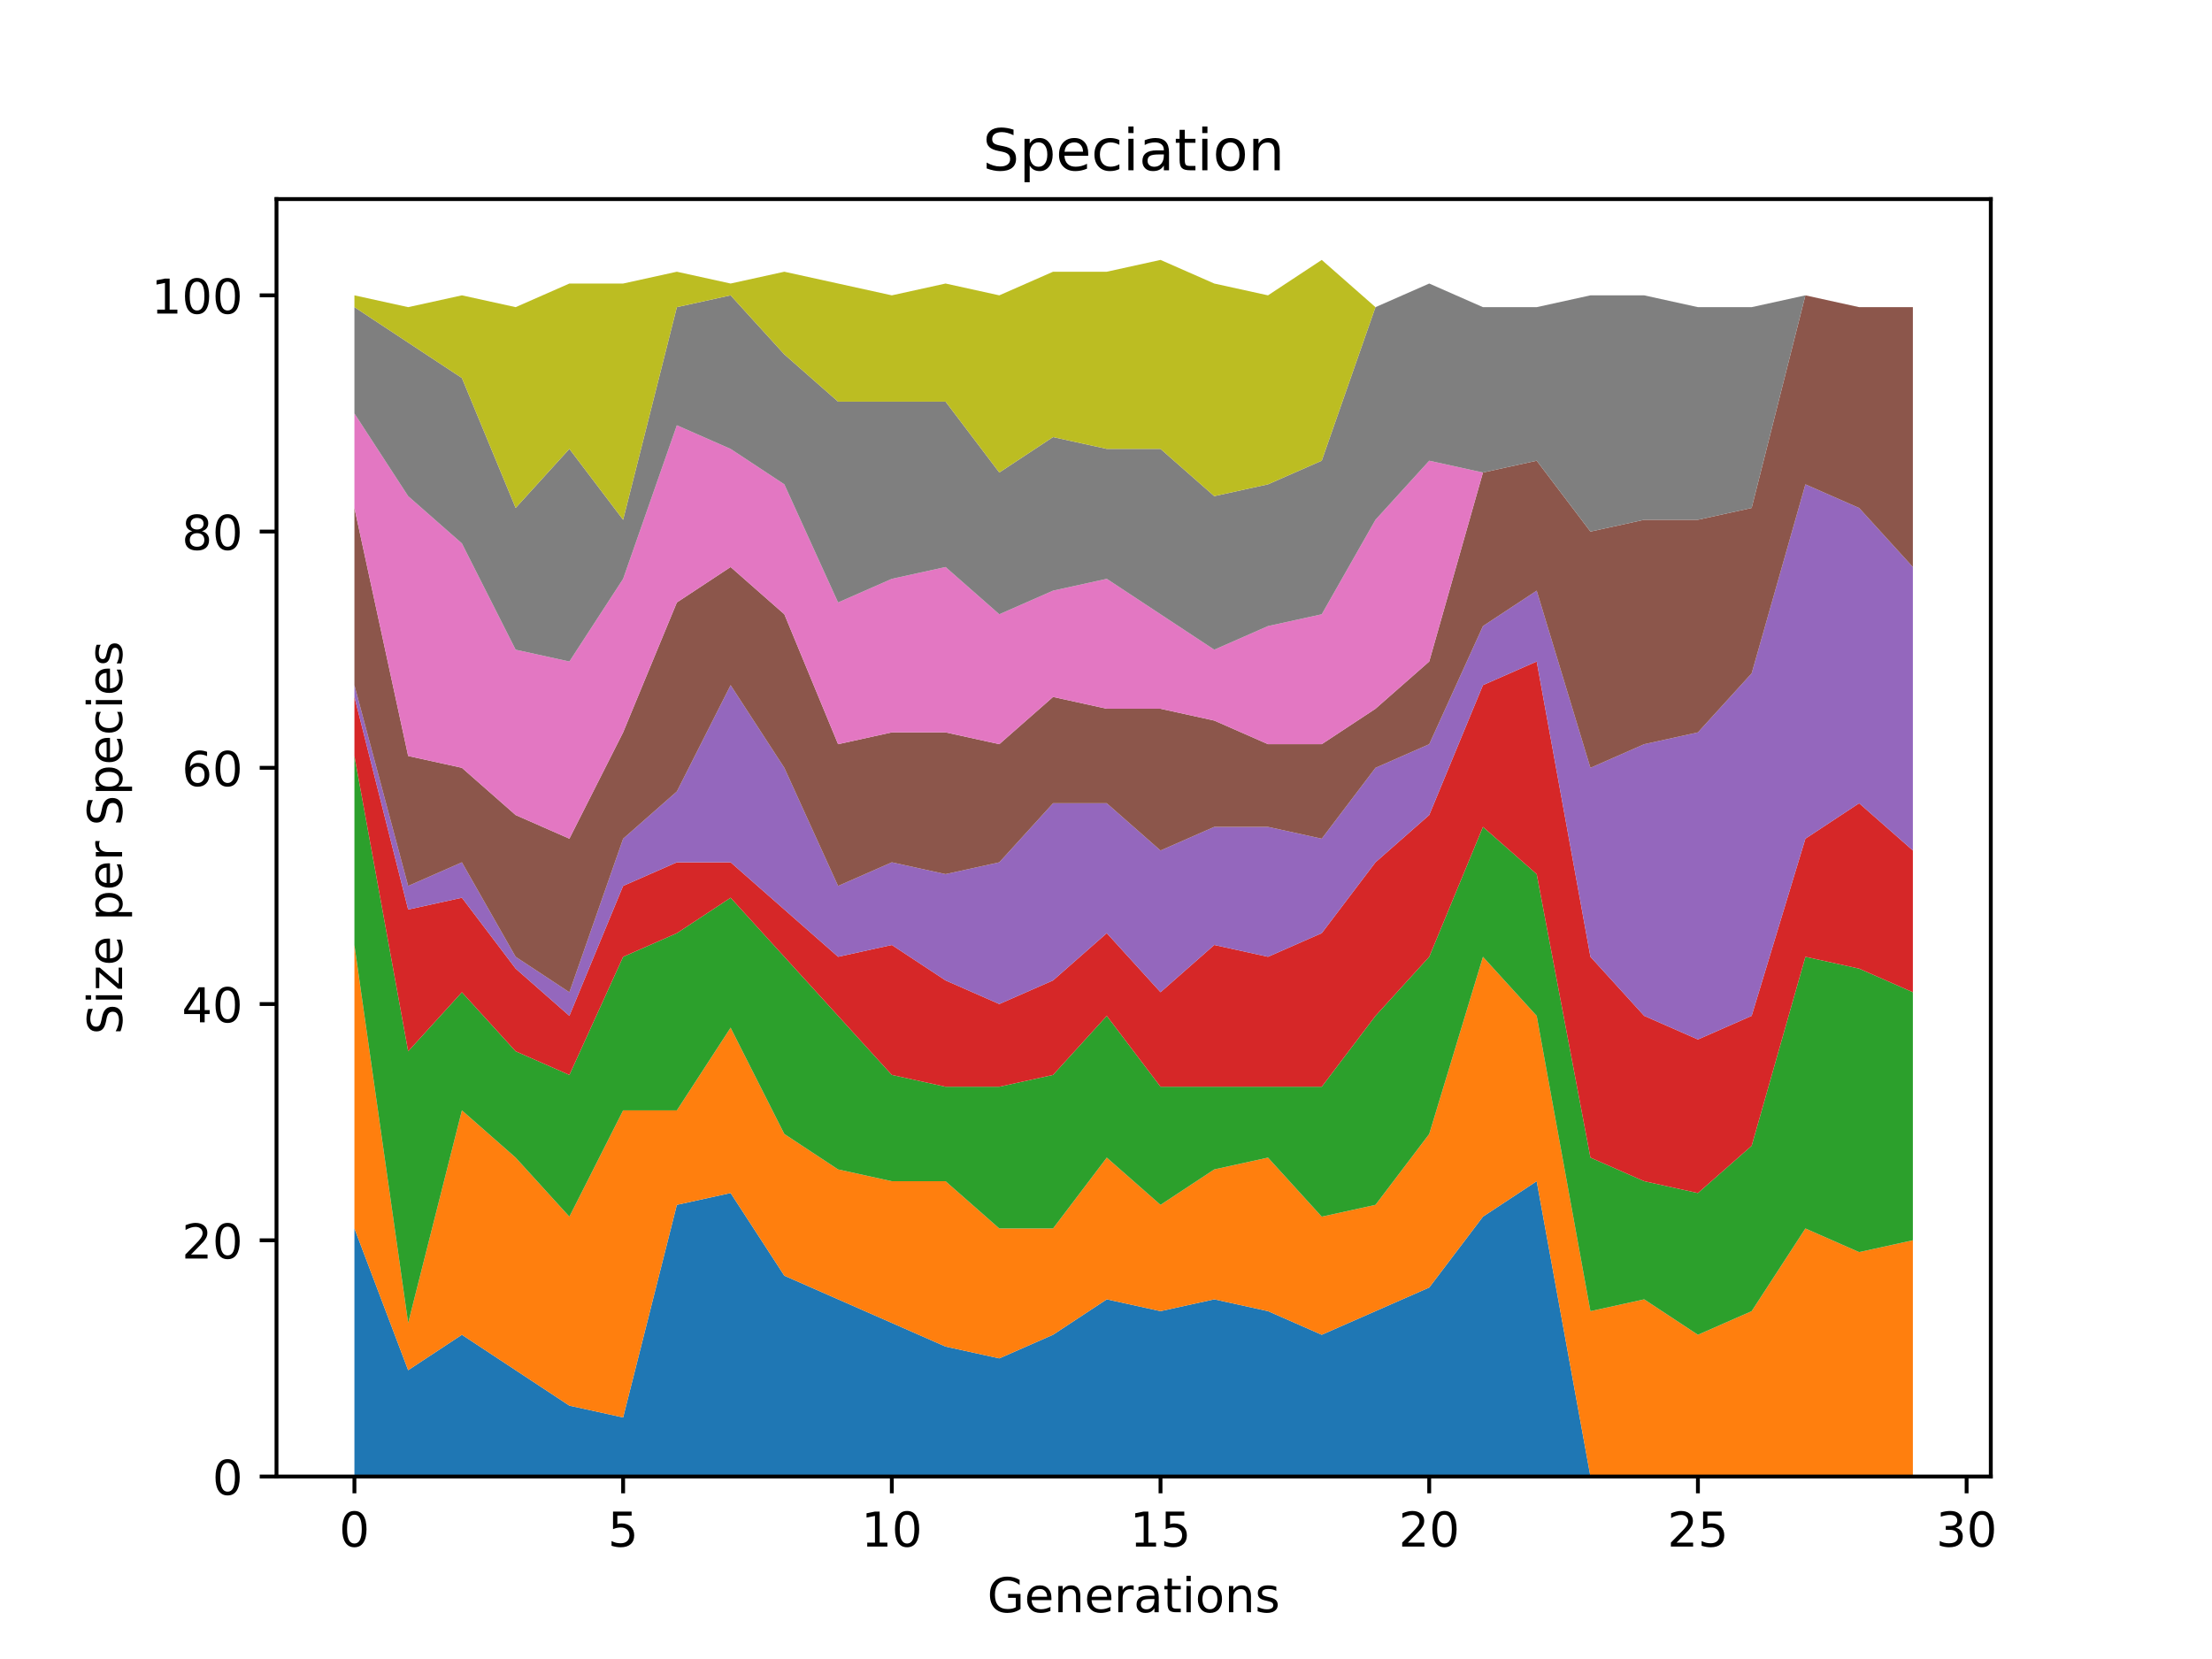 <?xml version="1.0" encoding="utf-8" standalone="no"?>
<!DOCTYPE svg PUBLIC "-//W3C//DTD SVG 1.1//EN"
  "http://www.w3.org/Graphics/SVG/1.1/DTD/svg11.dtd">
<!-- Created with matplotlib (https://matplotlib.org/) -->
<svg height="345.6pt" version="1.1" viewBox="0 0 460.8 345.6" width="460.8pt" xmlns="http://www.w3.org/2000/svg" xmlns:xlink="http://www.w3.org/1999/xlink">
 <defs>
  <style type="text/css">*{stroke-linecap:butt;stroke-linejoin:round;}</style>
 </defs>
 <g id="figure_1">
  <g id="patch_1">
   <path d="M 0 345.6 
L 460.8 345.6 
L 460.8 0 
L 0 0 
z
" style="fill:#ffffff;"/>
  </g>
  <g id="axes_1">
   <g id="patch_2">
    <path d="M 57.6 307.584 
L 414.72 307.584 
L 414.72 41.472 
L 57.6 41.472 
z
" style="fill:#ffffff;"/>
   </g>
   <g id="PolyCollection_1">
    <path clip-path="url(#p37dbf4e273)" d="M 73.833 255.912 
L 73.833 307.584 
L 85.028 307.584 
L 96.223 307.584 
L 107.418 307.584 
L 118.613 307.584 
L 129.808 307.584 
L 141.003 307.584 
L 152.198 307.584 
L 163.393 307.584 
L 174.588 307.584 
L 185.783 307.584 
L 196.978 307.584 
L 208.173 307.584 
L 219.368 307.584 
L 230.563 307.584 
L 241.757 307.584 
L 252.952 307.584 
L 264.147 307.584 
L 275.342 307.584 
L 286.537 307.584 
L 297.732 307.584 
L 308.927 307.584 
L 320.122 307.584 
L 331.317 307.584 
L 342.512 307.584 
L 353.707 307.584 
L 364.902 307.584 
L 376.097 307.584 
L 387.292 307.584 
L 398.487 307.584 
L 398.487 307.584 
L 398.487 307.584 
L 387.292 307.584 
L 376.097 307.584 
L 364.902 307.584 
L 353.707 307.584 
L 342.512 307.584 
L 331.317 307.584 
L 320.122 246.069 
L 308.927 253.451 
L 297.732 268.215 
L 286.537 273.136 
L 275.342 278.057 
L 264.147 273.136 
L 252.952 270.675 
L 241.757 273.136 
L 230.563 270.675 
L 219.368 278.057 
L 208.173 282.978 
L 196.978 280.518 
L 185.783 275.596 
L 174.588 270.675 
L 163.393 265.754 
L 152.198 248.53 
L 141.003 250.991 
L 129.808 295.281 
L 118.613 292.821 
L 107.418 285.439 
L 96.223 278.057 
L 85.028 285.439 
L 73.833 255.912 
z
" style="fill:#1f77b4;"/>
   </g>
   <g id="PolyCollection_2">
    <path clip-path="url(#p37dbf4e273)" d="M 73.833 196.858 
L 73.833 255.912 
L 85.028 285.439 
L 96.223 278.057 
L 107.418 285.439 
L 118.613 292.821 
L 129.808 295.281 
L 141.003 250.991 
L 152.198 248.53 
L 163.393 265.754 
L 174.588 270.675 
L 185.783 275.596 
L 196.978 280.518 
L 208.173 282.978 
L 219.368 278.057 
L 230.563 270.675 
L 241.757 273.136 
L 252.952 270.675 
L 264.147 273.136 
L 275.342 278.057 
L 286.537 273.136 
L 297.732 268.215 
L 308.927 253.451 
L 320.122 246.069 
L 331.317 307.584 
L 342.512 307.584 
L 353.707 307.584 
L 364.902 307.584 
L 376.097 307.584 
L 387.292 307.584 
L 398.487 307.584 
L 398.487 258.372 
L 398.487 258.372 
L 387.292 260.833 
L 376.097 255.912 
L 364.902 273.136 
L 353.707 278.057 
L 342.512 270.675 
L 331.317 273.136 
L 320.122 211.621 
L 308.927 199.318 
L 297.732 236.227 
L 286.537 250.991 
L 275.342 253.451 
L 264.147 241.148 
L 252.952 243.609 
L 241.757 250.991 
L 230.563 241.148 
L 219.368 255.912 
L 208.173 255.912 
L 196.978 246.069 
L 185.783 246.069 
L 174.588 243.609 
L 163.393 236.227 
L 152.198 214.082 
L 141.003 231.306 
L 129.808 231.306 
L 118.613 253.451 
L 107.418 241.148 
L 96.223 231.306 
L 85.028 275.596 
L 73.833 196.858 
z
" style="fill:#ff7f0e;"/>
   </g>
   <g id="PolyCollection_3">
    <path clip-path="url(#p37dbf4e273)" d="M 73.833 157.488 
L 73.833 196.858 
L 85.028 275.596 
L 96.223 231.306 
L 107.418 241.148 
L 118.613 253.451 
L 129.808 231.306 
L 141.003 231.306 
L 152.198 214.082 
L 163.393 236.227 
L 174.588 243.609 
L 185.783 246.069 
L 196.978 246.069 
L 208.173 255.912 
L 219.368 255.912 
L 230.563 241.148 
L 241.757 250.991 
L 252.952 243.609 
L 264.147 241.148 
L 275.342 253.451 
L 286.537 250.991 
L 297.732 236.227 
L 308.927 199.318 
L 320.122 211.621 
L 331.317 273.136 
L 342.512 270.675 
L 353.707 278.057 
L 364.902 273.136 
L 376.097 255.912 
L 387.292 260.833 
L 398.487 258.372 
L 398.487 206.7 
L 398.487 206.7 
L 387.292 201.779 
L 376.097 199.318 
L 364.902 238.688 
L 353.707 248.53 
L 342.512 246.069 
L 331.317 241.148 
L 320.122 182.094 
L 308.927 172.252 
L 297.732 199.318 
L 286.537 211.621 
L 275.342 226.385 
L 264.147 226.385 
L 252.952 226.385 
L 241.757 226.385 
L 230.563 211.621 
L 219.368 223.924 
L 208.173 226.385 
L 196.978 226.385 
L 185.783 223.924 
L 174.588 211.621 
L 163.393 199.318 
L 152.198 187.015 
L 141.003 194.397 
L 129.808 199.318 
L 118.613 223.924 
L 107.418 219.003 
L 96.223 206.7 
L 85.028 219.003 
L 73.833 157.488 
z
" style="fill:#2ca02c;"/>
   </g>
   <g id="PolyCollection_4">
    <path clip-path="url(#p37dbf4e273)" d="M 73.833 145.186 
L 73.833 157.488 
L 85.028 219.003 
L 96.223 206.7 
L 107.418 219.003 
L 118.613 223.924 
L 129.808 199.318 
L 141.003 194.397 
L 152.198 187.015 
L 163.393 199.318 
L 174.588 211.621 
L 185.783 223.924 
L 196.978 226.385 
L 208.173 226.385 
L 219.368 223.924 
L 230.563 211.621 
L 241.757 226.385 
L 252.952 226.385 
L 264.147 226.385 
L 275.342 226.385 
L 286.537 211.621 
L 297.732 199.318 
L 308.927 172.252 
L 320.122 182.094 
L 331.317 241.148 
L 342.512 246.069 
L 353.707 248.53 
L 364.902 238.688 
L 376.097 199.318 
L 387.292 201.779 
L 398.487 206.7 
L 398.487 177.173 
L 398.487 177.173 
L 387.292 167.331 
L 376.097 174.713 
L 364.902 211.621 
L 353.707 216.542 
L 342.512 211.621 
L 331.317 199.318 
L 320.122 137.804 
L 308.927 142.725 
L 297.732 169.791 
L 286.537 179.634 
L 275.342 194.397 
L 264.147 199.318 
L 252.952 196.858 
L 241.757 206.7 
L 230.563 194.397 
L 219.368 204.24 
L 208.173 209.161 
L 196.978 204.24 
L 185.783 196.858 
L 174.588 199.318 
L 163.393 189.476 
L 152.198 179.634 
L 141.003 179.634 
L 129.808 184.555 
L 118.613 211.621 
L 107.418 201.779 
L 96.223 187.015 
L 85.028 189.476 
L 73.833 145.186 
z
" style="fill:#d62728;"/>
   </g>
   <g id="PolyCollection_5">
    <path clip-path="url(#p37dbf4e273)" d="M 73.833 142.725 
L 73.833 145.186 
L 85.028 189.476 
L 96.223 187.015 
L 107.418 201.779 
L 118.613 211.621 
L 129.808 184.555 
L 141.003 179.634 
L 152.198 179.634 
L 163.393 189.476 
L 174.588 199.318 
L 185.783 196.858 
L 196.978 204.24 
L 208.173 209.161 
L 219.368 204.24 
L 230.563 194.397 
L 241.757 206.7 
L 252.952 196.858 
L 264.147 199.318 
L 275.342 194.397 
L 286.537 179.634 
L 297.732 169.791 
L 308.927 142.725 
L 320.122 137.804 
L 331.317 199.318 
L 342.512 211.621 
L 353.707 216.542 
L 364.902 211.621 
L 376.097 174.713 
L 387.292 167.331 
L 398.487 177.173 
L 398.487 118.119 
L 398.487 118.119 
L 387.292 105.816 
L 376.097 100.895 
L 364.902 140.264 
L 353.707 152.567 
L 342.512 155.028 
L 331.317 159.949 
L 320.122 123.04 
L 308.927 130.422 
L 297.732 155.028 
L 286.537 159.949 
L 275.342 174.713 
L 264.147 172.252 
L 252.952 172.252 
L 241.757 177.173 
L 230.563 167.331 
L 219.368 167.331 
L 208.173 179.634 
L 196.978 182.094 
L 185.783 179.634 
L 174.588 184.555 
L 163.393 159.949 
L 152.198 142.725 
L 141.003 164.87 
L 129.808 174.713 
L 118.613 206.7 
L 107.418 199.318 
L 96.223 179.634 
L 85.028 184.555 
L 73.833 142.725 
z
" style="fill:#9467bd;"/>
   </g>
   <g id="PolyCollection_6">
    <path clip-path="url(#p37dbf4e273)" d="M 73.833 105.816 
L 73.833 142.725 
L 85.028 184.555 
L 96.223 179.634 
L 107.418 199.318 
L 118.613 206.7 
L 129.808 174.713 
L 141.003 164.87 
L 152.198 142.725 
L 163.393 159.949 
L 174.588 184.555 
L 185.783 179.634 
L 196.978 182.094 
L 208.173 179.634 
L 219.368 167.331 
L 230.563 167.331 
L 241.757 177.173 
L 252.952 172.252 
L 264.147 172.252 
L 275.342 174.713 
L 286.537 159.949 
L 297.732 155.028 
L 308.927 130.422 
L 320.122 123.04 
L 331.317 159.949 
L 342.512 155.028 
L 353.707 152.567 
L 364.902 140.264 
L 376.097 100.895 
L 387.292 105.816 
L 398.487 118.119 
L 398.487 63.986 
L 398.487 63.986 
L 387.292 63.986 
L 376.097 61.526 
L 364.902 105.816 
L 353.707 108.277 
L 342.512 108.277 
L 331.317 110.737 
L 320.122 95.974 
L 308.927 98.434 
L 297.732 137.804 
L 286.537 147.646 
L 275.342 155.028 
L 264.147 155.028 
L 252.952 150.107 
L 241.757 147.646 
L 230.563 147.646 
L 219.368 145.186 
L 208.173 155.028 
L 196.978 152.567 
L 185.783 152.567 
L 174.588 155.028 
L 163.393 127.961 
L 152.198 118.119 
L 141.003 125.501 
L 129.808 152.567 
L 118.613 174.713 
L 107.418 169.791 
L 96.223 159.949 
L 85.028 157.488 
L 73.833 105.816 
z
" style="fill:#8c564b;"/>
   </g>
   <g id="PolyCollection_7">
    <path clip-path="url(#p37dbf4e273)" d="M 73.833 86.132 
L 73.833 105.816 
L 85.028 157.488 
L 96.223 159.949 
L 107.418 169.791 
L 118.613 174.713 
L 129.808 152.567 
L 141.003 125.501 
L 152.198 118.119 
L 163.393 127.961 
L 174.588 155.028 
L 185.783 152.567 
L 196.978 152.567 
L 208.173 155.028 
L 219.368 145.186 
L 230.563 147.646 
L 241.757 147.646 
L 252.952 150.107 
L 264.147 155.028 
L 275.342 155.028 
L 286.537 147.646 
L 297.732 137.804 
L 308.927 98.434 
L 320.122 95.974 
L 331.317 110.737 
L 342.512 108.277 
L 353.707 108.277 
L 364.902 105.816 
L 376.097 61.526 
L 387.292 63.986 
L 398.487 63.986 
L 398.487 63.986 
L 398.487 63.986 
L 387.292 63.986 
L 376.097 61.526 
L 364.902 105.816 
L 353.707 108.277 
L 342.512 108.277 
L 331.317 110.737 
L 320.122 95.974 
L 308.927 98.434 
L 297.732 95.974 
L 286.537 108.277 
L 275.342 127.961 
L 264.147 130.422 
L 252.952 135.343 
L 241.757 127.961 
L 230.563 120.58 
L 219.368 123.04 
L 208.173 127.961 
L 196.978 118.119 
L 185.783 120.58 
L 174.588 125.501 
L 163.393 100.895 
L 152.198 93.513 
L 141.003 88.592 
L 129.808 120.58 
L 118.613 137.804 
L 107.418 135.343 
L 96.223 113.198 
L 85.028 103.356 
L 73.833 86.132 
z
" style="fill:#e377c2;"/>
   </g>
   <g id="PolyCollection_8">
    <path clip-path="url(#p37dbf4e273)" d="M 73.833 63.986 
L 73.833 86.132 
L 85.028 103.356 
L 96.223 113.198 
L 107.418 135.343 
L 118.613 137.804 
L 129.808 120.58 
L 141.003 88.592 
L 152.198 93.513 
L 163.393 100.895 
L 174.588 125.501 
L 185.783 120.58 
L 196.978 118.119 
L 208.173 127.961 
L 219.368 123.04 
L 230.563 120.58 
L 241.757 127.961 
L 252.952 135.343 
L 264.147 130.422 
L 275.342 127.961 
L 286.537 108.277 
L 297.732 95.974 
L 308.927 98.434 
L 320.122 95.974 
L 331.317 110.737 
L 342.512 108.277 
L 353.707 108.277 
L 364.902 105.816 
L 376.097 61.526 
L 387.292 63.986 
L 398.487 63.986 
L 398.487 63.986 
L 398.487 63.986 
L 387.292 63.986 
L 376.097 61.526 
L 364.902 63.986 
L 353.707 63.986 
L 342.512 61.526 
L 331.317 61.526 
L 320.122 63.986 
L 308.927 63.986 
L 297.732 59.065 
L 286.537 63.986 
L 275.342 95.974 
L 264.147 100.895 
L 252.952 103.356 
L 241.757 93.513 
L 230.563 93.513 
L 219.368 91.053 
L 208.173 98.434 
L 196.978 83.671 
L 185.783 83.671 
L 174.588 83.671 
L 163.393 73.829 
L 152.198 61.526 
L 141.003 63.986 
L 129.808 108.277 
L 118.613 93.513 
L 107.418 105.816 
L 96.223 78.75 
L 85.028 71.368 
L 73.833 63.986 
z
" style="fill:#7f7f7f;"/>
   </g>
   <g id="PolyCollection_9">
    <path clip-path="url(#p37dbf4e273)" d="M 73.833 61.526 
L 73.833 63.986 
L 85.028 71.368 
L 96.223 78.75 
L 107.418 105.816 
L 118.613 93.513 
L 129.808 108.277 
L 141.003 63.986 
L 152.198 61.526 
L 163.393 73.829 
L 174.588 83.671 
L 185.783 83.671 
L 196.978 83.671 
L 208.173 98.434 
L 219.368 91.053 
L 230.563 93.513 
L 241.757 93.513 
L 252.952 103.356 
L 264.147 100.895 
L 275.342 95.974 
L 286.537 63.986 
L 297.732 59.065 
L 308.927 63.986 
L 320.122 63.986 
L 331.317 61.526 
L 342.512 61.526 
L 353.707 63.986 
L 364.902 63.986 
L 376.097 61.526 
L 387.292 63.986 
L 398.487 63.986 
L 398.487 63.986 
L 398.487 63.986 
L 387.292 63.986 
L 376.097 61.526 
L 364.902 63.986 
L 353.707 63.986 
L 342.512 61.526 
L 331.317 61.526 
L 320.122 63.986 
L 308.927 63.986 
L 297.732 59.065 
L 286.537 63.986 
L 275.342 54.144 
L 264.147 61.526 
L 252.952 59.065 
L 241.757 54.144 
L 230.563 56.605 
L 219.368 56.605 
L 208.173 61.526 
L 196.978 59.065 
L 185.783 61.526 
L 174.588 59.065 
L 163.393 56.605 
L 152.198 59.065 
L 141.003 56.605 
L 129.808 59.065 
L 118.613 59.065 
L 107.418 63.986 
L 96.223 61.526 
L 85.028 63.986 
L 73.833 61.526 
z
" style="fill:#bcbd22;"/>
   </g>
   <g id="matplotlib.axis_1">
    <g id="xtick_1">
     <g id="line2d_1">
      <defs>
       <path d="M 0 0 
L 0 3.5 
" id="m3b96c572fc" style="stroke:#000000;stroke-width:0.8;"/>
      </defs>
      <g>
       <use style="stroke:#000000;stroke-width:0.8;" x="73.833" xlink:href="#m3b96c572fc" y="307.584"/>
      </g>
     </g>
     <g id="text_1">
      <!-- 0 -->
      <g transform="translate(70.651 322.182)scale(0.1 -0.1)">
       <defs>
        <path d="M 31.781 66.406 
Q 24.172 66.406 20.328 58.906 
Q 16.5 51.422 16.5 36.375 
Q 16.5 21.391 20.328 13.891 
Q 24.172 6.391 31.781 6.391 
Q 39.453 6.391 43.281 13.891 
Q 47.125 21.391 47.125 36.375 
Q 47.125 51.422 43.281 58.906 
Q 39.453 66.406 31.781 66.406 
z
M 31.781 74.219 
Q 44.047 74.219 50.516 64.516 
Q 56.984 54.828 56.984 36.375 
Q 56.984 17.969 50.516 8.266 
Q 44.047 -1.422 31.781 -1.422 
Q 19.531 -1.422 13.062 8.266 
Q 6.594 17.969 6.594 36.375 
Q 6.594 54.828 13.062 64.516 
Q 19.531 74.219 31.781 74.219 
z
" id="DejaVuSans-48"/>
       </defs>
       <use xlink:href="#DejaVuSans-48"/>
      </g>
     </g>
    </g>
    <g id="xtick_2">
     <g id="line2d_2">
      <g>
       <use style="stroke:#000000;stroke-width:0.8;" x="129.808" xlink:href="#m3b96c572fc" y="307.584"/>
      </g>
     </g>
     <g id="text_2">
      <!-- 5 -->
      <g transform="translate(126.626 322.182)scale(0.1 -0.1)">
       <defs>
        <path d="M 10.797 72.906 
L 49.516 72.906 
L 49.516 64.594 
L 19.828 64.594 
L 19.828 46.734 
Q 21.969 47.469 24.109 47.828 
Q 26.266 48.188 28.422 48.188 
Q 40.625 48.188 47.75 41.5 
Q 54.891 34.812 54.891 23.391 
Q 54.891 11.625 47.562 5.094 
Q 40.234 -1.422 26.906 -1.422 
Q 22.312 -1.422 17.547 -0.641 
Q 12.797 0.141 7.719 1.703 
L 7.719 11.625 
Q 12.109 9.234 16.797 8.062 
Q 21.484 6.891 26.703 6.891 
Q 35.156 6.891 40.078 11.328 
Q 45.016 15.766 45.016 23.391 
Q 45.016 31 40.078 35.438 
Q 35.156 39.891 26.703 39.891 
Q 22.75 39.891 18.812 39.016 
Q 14.891 38.141 10.797 36.281 
z
" id="DejaVuSans-53"/>
       </defs>
       <use xlink:href="#DejaVuSans-53"/>
      </g>
     </g>
    </g>
    <g id="xtick_3">
     <g id="line2d_3">
      <g>
       <use style="stroke:#000000;stroke-width:0.8;" x="185.783" xlink:href="#m3b96c572fc" y="307.584"/>
      </g>
     </g>
     <g id="text_3">
      <!-- 10 -->
      <g transform="translate(179.42 322.182)scale(0.1 -0.1)">
       <defs>
        <path d="M 12.406 8.297 
L 28.516 8.297 
L 28.516 63.922 
L 10.984 60.406 
L 10.984 69.391 
L 28.422 72.906 
L 38.281 72.906 
L 38.281 8.297 
L 54.391 8.297 
L 54.391 0 
L 12.406 0 
z
" id="DejaVuSans-49"/>
       </defs>
       <use xlink:href="#DejaVuSans-49"/>
       <use x="63.623" xlink:href="#DejaVuSans-48"/>
      </g>
     </g>
    </g>
    <g id="xtick_4">
     <g id="line2d_4">
      <g>
       <use style="stroke:#000000;stroke-width:0.8;" x="241.757" xlink:href="#m3b96c572fc" y="307.584"/>
      </g>
     </g>
     <g id="text_4">
      <!-- 15 -->
      <g transform="translate(235.395 322.182)scale(0.1 -0.1)">
       <use xlink:href="#DejaVuSans-49"/>
       <use x="63.623" xlink:href="#DejaVuSans-53"/>
      </g>
     </g>
    </g>
    <g id="xtick_5">
     <g id="line2d_5">
      <g>
       <use style="stroke:#000000;stroke-width:0.8;" x="297.732" xlink:href="#m3b96c572fc" y="307.584"/>
      </g>
     </g>
     <g id="text_5">
      <!-- 20 -->
      <g transform="translate(291.37 322.182)scale(0.1 -0.1)">
       <defs>
        <path d="M 19.188 8.297 
L 53.609 8.297 
L 53.609 0 
L 7.328 0 
L 7.328 8.297 
Q 12.938 14.109 22.625 23.891 
Q 32.328 33.688 34.812 36.531 
Q 39.547 41.844 41.422 45.531 
Q 43.312 49.219 43.312 52.781 
Q 43.312 58.594 39.234 62.25 
Q 35.156 65.922 28.609 65.922 
Q 23.969 65.922 18.812 64.312 
Q 13.672 62.703 7.812 59.422 
L 7.812 69.391 
Q 13.766 71.781 18.938 73 
Q 24.125 74.219 28.422 74.219 
Q 39.75 74.219 46.484 68.547 
Q 53.219 62.891 53.219 53.422 
Q 53.219 48.922 51.531 44.891 
Q 49.859 40.875 45.406 35.406 
Q 44.188 33.984 37.641 27.219 
Q 31.109 20.453 19.188 8.297 
z
" id="DejaVuSans-50"/>
       </defs>
       <use xlink:href="#DejaVuSans-50"/>
       <use x="63.623" xlink:href="#DejaVuSans-48"/>
      </g>
     </g>
    </g>
    <g id="xtick_6">
     <g id="line2d_6">
      <g>
       <use style="stroke:#000000;stroke-width:0.8;" x="353.707" xlink:href="#m3b96c572fc" y="307.584"/>
      </g>
     </g>
     <g id="text_6">
      <!-- 25 -->
      <g transform="translate(347.345 322.182)scale(0.1 -0.1)">
       <use xlink:href="#DejaVuSans-50"/>
       <use x="63.623" xlink:href="#DejaVuSans-53"/>
      </g>
     </g>
    </g>
    <g id="xtick_7">
     <g id="line2d_7">
      <g>
       <use style="stroke:#000000;stroke-width:0.8;" x="409.682" xlink:href="#m3b96c572fc" y="307.584"/>
      </g>
     </g>
     <g id="text_7">
      <!-- 30 -->
      <g transform="translate(403.32 322.182)scale(0.1 -0.1)">
       <defs>
        <path d="M 40.578 39.312 
Q 47.656 37.797 51.625 33 
Q 55.609 28.219 55.609 21.188 
Q 55.609 10.406 48.188 4.484 
Q 40.766 -1.422 27.094 -1.422 
Q 22.516 -1.422 17.656 -0.516 
Q 12.797 0.391 7.625 2.203 
L 7.625 11.719 
Q 11.719 9.328 16.594 8.109 
Q 21.484 6.891 26.812 6.891 
Q 36.078 6.891 40.938 10.547 
Q 45.797 14.203 45.797 21.188 
Q 45.797 27.641 41.281 31.266 
Q 36.766 34.906 28.719 34.906 
L 20.219 34.906 
L 20.219 43.016 
L 29.109 43.016 
Q 36.375 43.016 40.234 45.922 
Q 44.094 48.828 44.094 54.297 
Q 44.094 59.906 40.109 62.906 
Q 36.141 65.922 28.719 65.922 
Q 24.656 65.922 20.016 65.031 
Q 15.375 64.156 9.812 62.312 
L 9.812 71.094 
Q 15.438 72.656 20.344 73.438 
Q 25.25 74.219 29.594 74.219 
Q 40.828 74.219 47.359 69.109 
Q 53.906 64.016 53.906 55.328 
Q 53.906 49.266 50.438 45.094 
Q 46.969 40.922 40.578 39.312 
z
" id="DejaVuSans-51"/>
       </defs>
       <use xlink:href="#DejaVuSans-51"/>
       <use x="63.623" xlink:href="#DejaVuSans-48"/>
      </g>
     </g>
    </g>
    <g id="text_8">
     <!-- Generations -->
     <g transform="translate(205.662 335.861)scale(0.1 -0.1)">
      <defs>
       <path d="M 59.516 10.406 
L 59.516 29.984 
L 43.406 29.984 
L 43.406 38.094 
L 69.281 38.094 
L 69.281 6.781 
Q 63.578 2.734 56.688 0.656 
Q 49.812 -1.422 42 -1.422 
Q 24.906 -1.422 15.25 8.562 
Q 5.609 18.562 5.609 36.375 
Q 5.609 54.25 15.25 64.234 
Q 24.906 74.219 42 74.219 
Q 49.125 74.219 55.547 72.453 
Q 61.969 70.703 67.391 67.281 
L 67.391 56.781 
Q 61.922 61.422 55.766 63.766 
Q 49.609 66.109 42.828 66.109 
Q 29.438 66.109 22.719 58.641 
Q 16.016 51.172 16.016 36.375 
Q 16.016 21.625 22.719 14.156 
Q 29.438 6.688 42.828 6.688 
Q 48.047 6.688 52.141 7.594 
Q 56.25 8.5 59.516 10.406 
z
" id="DejaVuSans-71"/>
       <path d="M 56.203 29.594 
L 56.203 25.203 
L 14.891 25.203 
Q 15.484 15.922 20.484 11.062 
Q 25.484 6.203 34.422 6.203 
Q 39.594 6.203 44.453 7.469 
Q 49.312 8.734 54.109 11.281 
L 54.109 2.781 
Q 49.266 0.734 44.188 -0.344 
Q 39.109 -1.422 33.891 -1.422 
Q 20.797 -1.422 13.156 6.188 
Q 5.516 13.812 5.516 26.812 
Q 5.516 40.234 12.766 48.109 
Q 20.016 56 32.328 56 
Q 43.359 56 49.781 48.891 
Q 56.203 41.797 56.203 29.594 
z
M 47.219 32.234 
Q 47.125 39.594 43.094 43.984 
Q 39.062 48.391 32.422 48.391 
Q 24.906 48.391 20.391 44.141 
Q 15.875 39.891 15.188 32.172 
z
" id="DejaVuSans-101"/>
       <path d="M 54.891 33.016 
L 54.891 0 
L 45.906 0 
L 45.906 32.719 
Q 45.906 40.484 42.875 44.328 
Q 39.844 48.188 33.797 48.188 
Q 26.516 48.188 22.312 43.547 
Q 18.109 38.922 18.109 30.906 
L 18.109 0 
L 9.078 0 
L 9.078 54.688 
L 18.109 54.688 
L 18.109 46.188 
Q 21.344 51.125 25.703 53.562 
Q 30.078 56 35.797 56 
Q 45.219 56 50.047 50.172 
Q 54.891 44.344 54.891 33.016 
z
" id="DejaVuSans-110"/>
       <path d="M 41.109 46.297 
Q 39.594 47.172 37.812 47.578 
Q 36.031 48 33.891 48 
Q 26.266 48 22.188 43.047 
Q 18.109 38.094 18.109 28.812 
L 18.109 0 
L 9.078 0 
L 9.078 54.688 
L 18.109 54.688 
L 18.109 46.188 
Q 20.953 51.172 25.484 53.578 
Q 30.031 56 36.531 56 
Q 37.453 56 38.578 55.875 
Q 39.703 55.766 41.062 55.516 
z
" id="DejaVuSans-114"/>
       <path d="M 34.281 27.484 
Q 23.391 27.484 19.188 25 
Q 14.984 22.516 14.984 16.5 
Q 14.984 11.719 18.141 8.906 
Q 21.297 6.109 26.703 6.109 
Q 34.188 6.109 38.703 11.406 
Q 43.219 16.703 43.219 25.484 
L 43.219 27.484 
z
M 52.203 31.203 
L 52.203 0 
L 43.219 0 
L 43.219 8.297 
Q 40.141 3.328 35.547 0.953 
Q 30.953 -1.422 24.312 -1.422 
Q 15.922 -1.422 10.953 3.297 
Q 6 8.016 6 15.922 
Q 6 25.141 12.172 29.828 
Q 18.359 34.516 30.609 34.516 
L 43.219 34.516 
L 43.219 35.406 
Q 43.219 41.609 39.141 45 
Q 35.062 48.391 27.688 48.391 
Q 23 48.391 18.547 47.266 
Q 14.109 46.141 10.016 43.891 
L 10.016 52.203 
Q 14.938 54.109 19.578 55.047 
Q 24.219 56 28.609 56 
Q 40.484 56 46.344 49.844 
Q 52.203 43.703 52.203 31.203 
z
" id="DejaVuSans-97"/>
       <path d="M 18.312 70.219 
L 18.312 54.688 
L 36.812 54.688 
L 36.812 47.703 
L 18.312 47.703 
L 18.312 18.016 
Q 18.312 11.328 20.141 9.422 
Q 21.969 7.516 27.594 7.516 
L 36.812 7.516 
L 36.812 0 
L 27.594 0 
Q 17.188 0 13.234 3.875 
Q 9.281 7.766 9.281 18.016 
L 9.281 47.703 
L 2.688 47.703 
L 2.688 54.688 
L 9.281 54.688 
L 9.281 70.219 
z
" id="DejaVuSans-116"/>
       <path d="M 9.422 54.688 
L 18.406 54.688 
L 18.406 0 
L 9.422 0 
z
M 9.422 75.984 
L 18.406 75.984 
L 18.406 64.594 
L 9.422 64.594 
z
" id="DejaVuSans-105"/>
       <path d="M 30.609 48.391 
Q 23.391 48.391 19.188 42.75 
Q 14.984 37.109 14.984 27.297 
Q 14.984 17.484 19.156 11.844 
Q 23.344 6.203 30.609 6.203 
Q 37.797 6.203 41.984 11.859 
Q 46.188 17.531 46.188 27.297 
Q 46.188 37.016 41.984 42.703 
Q 37.797 48.391 30.609 48.391 
z
M 30.609 56 
Q 42.328 56 49.016 48.375 
Q 55.719 40.766 55.719 27.297 
Q 55.719 13.875 49.016 6.219 
Q 42.328 -1.422 30.609 -1.422 
Q 18.844 -1.422 12.172 6.219 
Q 5.516 13.875 5.516 27.297 
Q 5.516 40.766 12.172 48.375 
Q 18.844 56 30.609 56 
z
" id="DejaVuSans-111"/>
       <path d="M 44.281 53.078 
L 44.281 44.578 
Q 40.484 46.531 36.375 47.5 
Q 32.281 48.484 27.875 48.484 
Q 21.188 48.484 17.844 46.438 
Q 14.5 44.391 14.5 40.281 
Q 14.5 37.156 16.891 35.375 
Q 19.281 33.594 26.516 31.984 
L 29.594 31.297 
Q 39.156 29.25 43.188 25.516 
Q 47.219 21.781 47.219 15.094 
Q 47.219 7.469 41.188 3.016 
Q 35.156 -1.422 24.609 -1.422 
Q 20.219 -1.422 15.453 -0.562 
Q 10.688 0.297 5.422 2 
L 5.422 11.281 
Q 10.406 8.688 15.234 7.391 
Q 20.062 6.109 24.812 6.109 
Q 31.156 6.109 34.562 8.281 
Q 37.984 10.453 37.984 14.406 
Q 37.984 18.062 35.516 20.016 
Q 33.062 21.969 24.703 23.781 
L 21.578 24.516 
Q 13.234 26.266 9.516 29.906 
Q 5.812 33.547 5.812 39.891 
Q 5.812 47.609 11.281 51.797 
Q 16.75 56 26.812 56 
Q 31.781 56 36.172 55.266 
Q 40.578 54.547 44.281 53.078 
z
" id="DejaVuSans-115"/>
      </defs>
      <use xlink:href="#DejaVuSans-71"/>
      <use x="77.49" xlink:href="#DejaVuSans-101"/>
      <use x="139.014" xlink:href="#DejaVuSans-110"/>
      <use x="202.393" xlink:href="#DejaVuSans-101"/>
      <use x="263.916" xlink:href="#DejaVuSans-114"/>
      <use x="305.029" xlink:href="#DejaVuSans-97"/>
      <use x="366.309" xlink:href="#DejaVuSans-116"/>
      <use x="405.518" xlink:href="#DejaVuSans-105"/>
      <use x="433.301" xlink:href="#DejaVuSans-111"/>
      <use x="494.482" xlink:href="#DejaVuSans-110"/>
      <use x="557.861" xlink:href="#DejaVuSans-115"/>
     </g>
    </g>
   </g>
   <g id="matplotlib.axis_2">
    <g id="ytick_1">
     <g id="line2d_8">
      <defs>
       <path d="M 0 0 
L -3.5 0 
" id="m25d29cab3d" style="stroke:#000000;stroke-width:0.8;"/>
      </defs>
      <g>
       <use style="stroke:#000000;stroke-width:0.8;" x="57.6" xlink:href="#m25d29cab3d" y="307.584"/>
      </g>
     </g>
     <g id="text_9">
      <!-- 0 -->
      <g transform="translate(44.237 311.383)scale(0.1 -0.1)">
       <use xlink:href="#DejaVuSans-48"/>
      </g>
     </g>
    </g>
    <g id="ytick_2">
     <g id="line2d_9">
      <g>
       <use style="stroke:#000000;stroke-width:0.8;" x="57.6" xlink:href="#m25d29cab3d" y="258.372"/>
      </g>
     </g>
     <g id="text_10">
      <!-- 20 -->
      <g transform="translate(37.875 262.172)scale(0.1 -0.1)">
       <use xlink:href="#DejaVuSans-50"/>
       <use x="63.623" xlink:href="#DejaVuSans-48"/>
      </g>
     </g>
    </g>
    <g id="ytick_3">
     <g id="line2d_10">
      <g>
       <use style="stroke:#000000;stroke-width:0.8;" x="57.6" xlink:href="#m25d29cab3d" y="209.161"/>
      </g>
     </g>
     <g id="text_11">
      <!-- 40 -->
      <g transform="translate(37.875 212.96)scale(0.1 -0.1)">
       <defs>
        <path d="M 37.797 64.312 
L 12.891 25.391 
L 37.797 25.391 
z
M 35.203 72.906 
L 47.609 72.906 
L 47.609 25.391 
L 58.016 25.391 
L 58.016 17.188 
L 47.609 17.188 
L 47.609 0 
L 37.797 0 
L 37.797 17.188 
L 4.891 17.188 
L 4.891 26.703 
z
" id="DejaVuSans-52"/>
       </defs>
       <use xlink:href="#DejaVuSans-52"/>
       <use x="63.623" xlink:href="#DejaVuSans-48"/>
      </g>
     </g>
    </g>
    <g id="ytick_4">
     <g id="line2d_11">
      <g>
       <use style="stroke:#000000;stroke-width:0.8;" x="57.6" xlink:href="#m25d29cab3d" y="159.949"/>
      </g>
     </g>
     <g id="text_12">
      <!-- 60 -->
      <g transform="translate(37.875 163.748)scale(0.1 -0.1)">
       <defs>
        <path d="M 33.016 40.375 
Q 26.375 40.375 22.484 35.828 
Q 18.609 31.297 18.609 23.391 
Q 18.609 15.531 22.484 10.953 
Q 26.375 6.391 33.016 6.391 
Q 39.656 6.391 43.531 10.953 
Q 47.406 15.531 47.406 23.391 
Q 47.406 31.297 43.531 35.828 
Q 39.656 40.375 33.016 40.375 
z
M 52.594 71.297 
L 52.594 62.312 
Q 48.875 64.062 45.094 64.984 
Q 41.312 65.922 37.594 65.922 
Q 27.828 65.922 22.672 59.328 
Q 17.531 52.734 16.797 39.406 
Q 19.672 43.656 24.016 45.922 
Q 28.375 48.188 33.594 48.188 
Q 44.578 48.188 50.953 41.516 
Q 57.328 34.859 57.328 23.391 
Q 57.328 12.156 50.688 5.359 
Q 44.047 -1.422 33.016 -1.422 
Q 20.359 -1.422 13.672 8.266 
Q 6.984 17.969 6.984 36.375 
Q 6.984 53.656 15.188 63.938 
Q 23.391 74.219 37.203 74.219 
Q 40.922 74.219 44.703 73.484 
Q 48.484 72.75 52.594 71.297 
z
" id="DejaVuSans-54"/>
       </defs>
       <use xlink:href="#DejaVuSans-54"/>
       <use x="63.623" xlink:href="#DejaVuSans-48"/>
      </g>
     </g>
    </g>
    <g id="ytick_5">
     <g id="line2d_12">
      <g>
       <use style="stroke:#000000;stroke-width:0.8;" x="57.6" xlink:href="#m25d29cab3d" y="110.737"/>
      </g>
     </g>
     <g id="text_13">
      <!-- 80 -->
      <g transform="translate(37.875 114.537)scale(0.1 -0.1)">
       <defs>
        <path d="M 31.781 34.625 
Q 24.75 34.625 20.719 30.859 
Q 16.703 27.094 16.703 20.516 
Q 16.703 13.922 20.719 10.156 
Q 24.75 6.391 31.781 6.391 
Q 38.812 6.391 42.859 10.172 
Q 46.922 13.969 46.922 20.516 
Q 46.922 27.094 42.891 30.859 
Q 38.875 34.625 31.781 34.625 
z
M 21.922 38.812 
Q 15.578 40.375 12.031 44.719 
Q 8.5 49.078 8.5 55.328 
Q 8.5 64.062 14.719 69.141 
Q 20.953 74.219 31.781 74.219 
Q 42.672 74.219 48.875 69.141 
Q 55.078 64.062 55.078 55.328 
Q 55.078 49.078 51.531 44.719 
Q 48 40.375 41.703 38.812 
Q 48.828 37.156 52.797 32.312 
Q 56.781 27.484 56.781 20.516 
Q 56.781 9.906 50.312 4.234 
Q 43.844 -1.422 31.781 -1.422 
Q 19.734 -1.422 13.25 4.234 
Q 6.781 9.906 6.781 20.516 
Q 6.781 27.484 10.781 32.312 
Q 14.797 37.156 21.922 38.812 
z
M 18.312 54.391 
Q 18.312 48.734 21.844 45.562 
Q 25.391 42.391 31.781 42.391 
Q 38.141 42.391 41.719 45.562 
Q 45.312 48.734 45.312 54.391 
Q 45.312 60.062 41.719 63.234 
Q 38.141 66.406 31.781 66.406 
Q 25.391 66.406 21.844 63.234 
Q 18.312 60.062 18.312 54.391 
z
" id="DejaVuSans-56"/>
       </defs>
       <use xlink:href="#DejaVuSans-56"/>
       <use x="63.623" xlink:href="#DejaVuSans-48"/>
      </g>
     </g>
    </g>
    <g id="ytick_6">
     <g id="line2d_13">
      <g>
       <use style="stroke:#000000;stroke-width:0.8;" x="57.6" xlink:href="#m25d29cab3d" y="61.526"/>
      </g>
     </g>
     <g id="text_14">
      <!-- 100 -->
      <g transform="translate(31.512 65.325)scale(0.1 -0.1)">
       <use xlink:href="#DejaVuSans-49"/>
       <use x="63.623" xlink:href="#DejaVuSans-48"/>
       <use x="127.246" xlink:href="#DejaVuSans-48"/>
      </g>
     </g>
    </g>
    <g id="text_15">
     <!-- Size per Species -->
     <g transform="translate(25.433 215.521)rotate(-90)scale(0.1 -0.1)">
      <defs>
       <path d="M 53.516 70.516 
L 53.516 60.891 
Q 47.906 63.578 42.922 64.891 
Q 37.938 66.219 33.297 66.219 
Q 25.25 66.219 20.875 63.094 
Q 16.5 59.969 16.5 54.203 
Q 16.5 49.359 19.406 46.891 
Q 22.312 44.438 30.422 42.922 
L 36.375 41.703 
Q 47.406 39.594 52.656 34.297 
Q 57.906 29 57.906 20.125 
Q 57.906 9.516 50.797 4.047 
Q 43.703 -1.422 29.984 -1.422 
Q 24.812 -1.422 18.969 -0.25 
Q 13.141 0.922 6.891 3.219 
L 6.891 13.375 
Q 12.891 10.016 18.656 8.297 
Q 24.422 6.594 29.984 6.594 
Q 38.422 6.594 43.016 9.906 
Q 47.609 13.234 47.609 19.391 
Q 47.609 24.75 44.312 27.781 
Q 41.016 30.812 33.5 32.328 
L 27.484 33.5 
Q 16.453 35.688 11.516 40.375 
Q 6.594 45.062 6.594 53.422 
Q 6.594 63.094 13.406 68.656 
Q 20.219 74.219 32.172 74.219 
Q 37.312 74.219 42.625 73.281 
Q 47.953 72.359 53.516 70.516 
z
" id="DejaVuSans-83"/>
       <path d="M 5.516 54.688 
L 48.188 54.688 
L 48.188 46.484 
L 14.406 7.172 
L 48.188 7.172 
L 48.188 0 
L 4.297 0 
L 4.297 8.203 
L 38.094 47.516 
L 5.516 47.516 
z
" id="DejaVuSans-122"/>
       <path id="DejaVuSans-32"/>
       <path d="M 18.109 8.203 
L 18.109 -20.797 
L 9.078 -20.797 
L 9.078 54.688 
L 18.109 54.688 
L 18.109 46.391 
Q 20.953 51.266 25.266 53.625 
Q 29.594 56 35.594 56 
Q 45.562 56 51.781 48.094 
Q 58.016 40.188 58.016 27.297 
Q 58.016 14.406 51.781 6.484 
Q 45.562 -1.422 35.594 -1.422 
Q 29.594 -1.422 25.266 0.953 
Q 20.953 3.328 18.109 8.203 
z
M 48.688 27.297 
Q 48.688 37.203 44.609 42.844 
Q 40.531 48.484 33.406 48.484 
Q 26.266 48.484 22.188 42.844 
Q 18.109 37.203 18.109 27.297 
Q 18.109 17.391 22.188 11.75 
Q 26.266 6.109 33.406 6.109 
Q 40.531 6.109 44.609 11.75 
Q 48.688 17.391 48.688 27.297 
z
" id="DejaVuSans-112"/>
       <path d="M 48.781 52.594 
L 48.781 44.188 
Q 44.969 46.297 41.141 47.344 
Q 37.312 48.391 33.406 48.391 
Q 24.656 48.391 19.812 42.844 
Q 14.984 37.312 14.984 27.297 
Q 14.984 17.281 19.812 11.734 
Q 24.656 6.203 33.406 6.203 
Q 37.312 6.203 41.141 7.25 
Q 44.969 8.297 48.781 10.406 
L 48.781 2.094 
Q 45.016 0.344 40.984 -0.531 
Q 36.969 -1.422 32.422 -1.422 
Q 20.062 -1.422 12.781 6.344 
Q 5.516 14.109 5.516 27.297 
Q 5.516 40.672 12.859 48.328 
Q 20.219 56 33.016 56 
Q 37.156 56 41.109 55.141 
Q 45.062 54.297 48.781 52.594 
z
" id="DejaVuSans-99"/>
      </defs>
      <use xlink:href="#DejaVuSans-83"/>
      <use x="63.477" xlink:href="#DejaVuSans-105"/>
      <use x="91.26" xlink:href="#DejaVuSans-122"/>
      <use x="143.75" xlink:href="#DejaVuSans-101"/>
      <use x="205.273" xlink:href="#DejaVuSans-32"/>
      <use x="237.061" xlink:href="#DejaVuSans-112"/>
      <use x="300.537" xlink:href="#DejaVuSans-101"/>
      <use x="362.061" xlink:href="#DejaVuSans-114"/>
      <use x="403.174" xlink:href="#DejaVuSans-32"/>
      <use x="434.961" xlink:href="#DejaVuSans-83"/>
      <use x="498.438" xlink:href="#DejaVuSans-112"/>
      <use x="561.914" xlink:href="#DejaVuSans-101"/>
      <use x="623.438" xlink:href="#DejaVuSans-99"/>
      <use x="678.418" xlink:href="#DejaVuSans-105"/>
      <use x="706.201" xlink:href="#DejaVuSans-101"/>
      <use x="767.725" xlink:href="#DejaVuSans-115"/>
     </g>
    </g>
   </g>
   <g id="patch_3">
    <path d="M 57.6 307.584 
L 57.6 41.472 
" style="fill:none;stroke:#000000;stroke-linecap:square;stroke-linejoin:miter;stroke-width:0.8;"/>
   </g>
   <g id="patch_4">
    <path d="M 414.72 307.584 
L 414.72 41.472 
" style="fill:none;stroke:#000000;stroke-linecap:square;stroke-linejoin:miter;stroke-width:0.8;"/>
   </g>
   <g id="patch_5">
    <path d="M 57.6 307.584 
L 414.72 307.584 
" style="fill:none;stroke:#000000;stroke-linecap:square;stroke-linejoin:miter;stroke-width:0.8;"/>
   </g>
   <g id="patch_6">
    <path d="M 57.6 41.472 
L 414.72 41.472 
" style="fill:none;stroke:#000000;stroke-linecap:square;stroke-linejoin:miter;stroke-width:0.8;"/>
   </g>
   <g id="text_16">
    <!-- Speciation -->
    <g transform="translate(204.714 35.472)scale(0.12 -0.12)">
     <use xlink:href="#DejaVuSans-83"/>
     <use x="63.477" xlink:href="#DejaVuSans-112"/>
     <use x="126.953" xlink:href="#DejaVuSans-101"/>
     <use x="188.477" xlink:href="#DejaVuSans-99"/>
     <use x="243.457" xlink:href="#DejaVuSans-105"/>
     <use x="271.24" xlink:href="#DejaVuSans-97"/>
     <use x="332.52" xlink:href="#DejaVuSans-116"/>
     <use x="371.729" xlink:href="#DejaVuSans-105"/>
     <use x="399.512" xlink:href="#DejaVuSans-111"/>
     <use x="460.693" xlink:href="#DejaVuSans-110"/>
    </g>
   </g>
  </g>
 </g>
 <defs>
  <clipPath id="p37dbf4e273">
   <rect height="266.112" width="357.12" x="57.6" y="41.472"/>
  </clipPath>
 </defs>
</svg>
